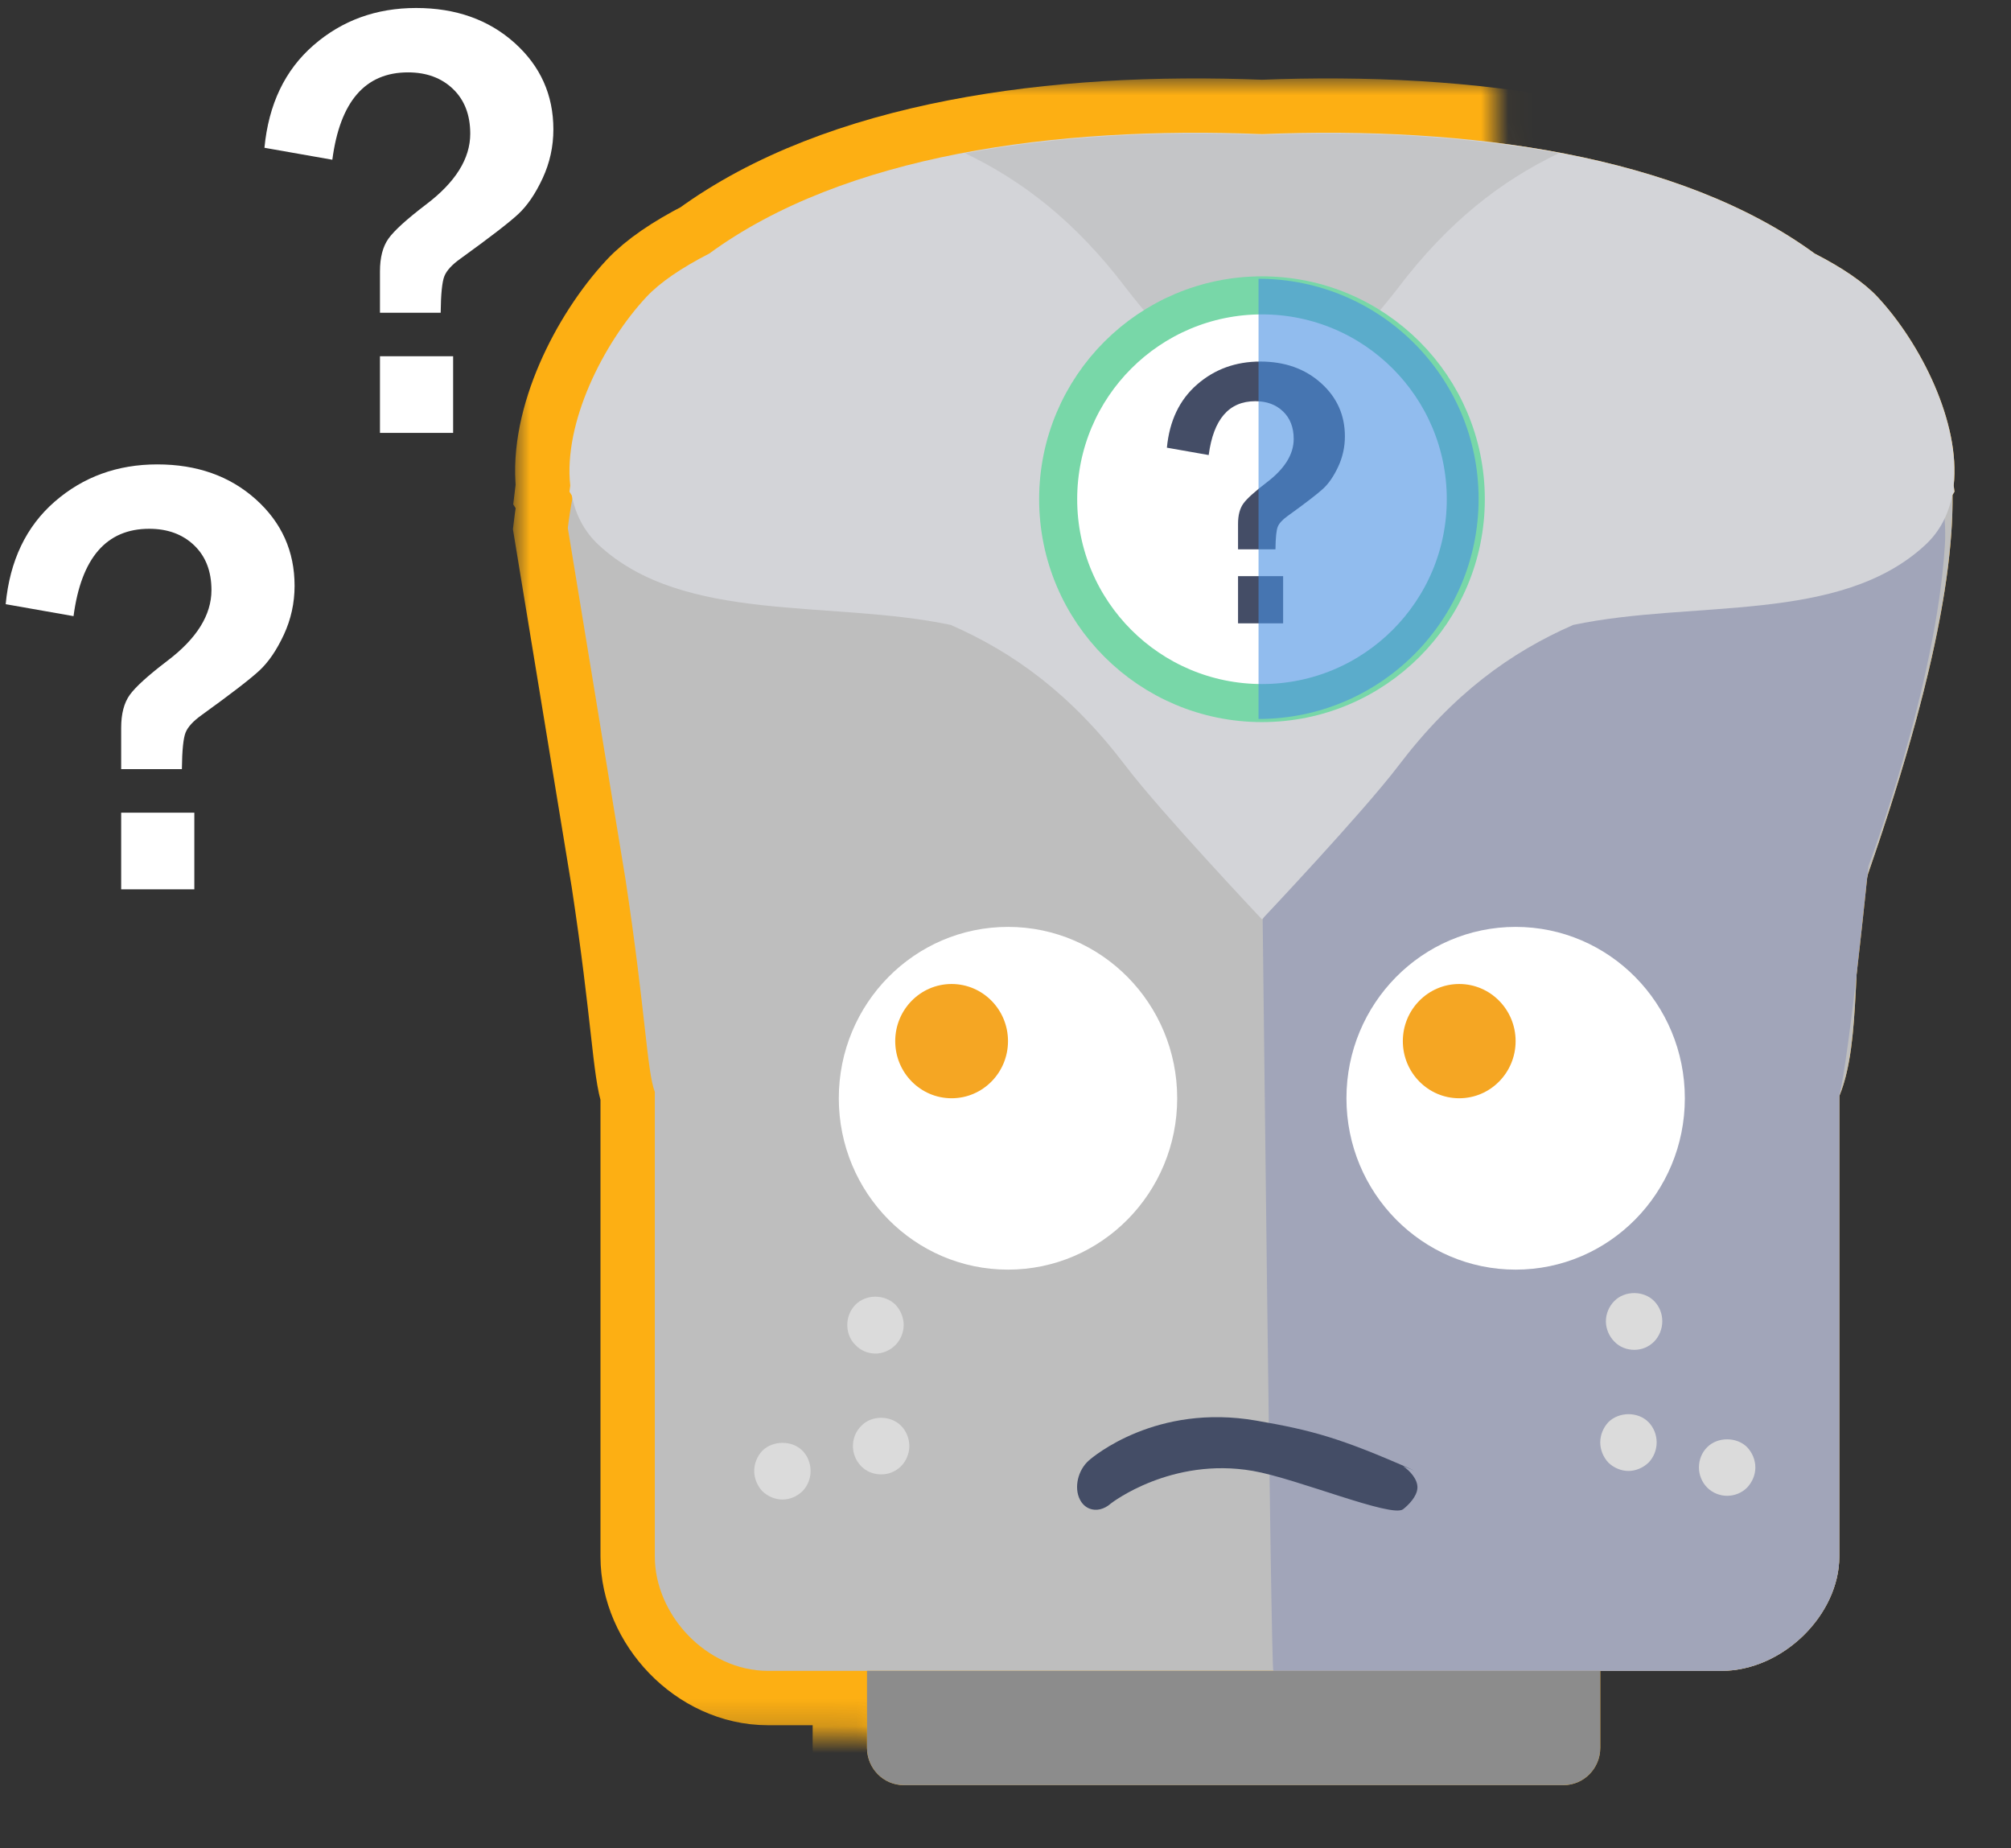 <?xml version="1.0" encoding="UTF-8" standalone="no"?>
<svg width="74px" height="68px" viewBox="0 0 74 68" version="1.1" xmlns="http://www.w3.org/2000/svg" xmlns:xlink="http://www.w3.org/1999/xlink">
    <rect x="0" y="0" width="74" height="68" fill="#333333" stroke="none"/>
    <!-- Generator: Sketch 39.1 (31720) - http://www.bohemiancoding.com/sketch -->
    <title>meh</title>
    <desc>Created with Sketch.</desc>
    <defs>
        <path d="M68.711,33.267 C68.72,33.228 68.729,33.189 68.739,33.151 C71.091,26.369 71.882,22.071 71.848,19.206 L71.92,19.092 C71.911,19.016 71.901,18.94 71.891,18.864 C72.145,16.564 70.685,13.639 69.093,11.929 C68.6,11.399 67.808,10.858 66.775,10.328 C61.827,6.707 54.056,5.625 46.438,5.935 C38.819,5.625 31.048,6.707 26.1,10.328 C25.067,10.858 24.275,11.399 23.782,11.929 C22.19,13.639 20.73,16.564 20.984,18.864 C20.974,18.94 20.964,19.016 20.955,19.092 L21.039,19.226 C21.047,19.264 21.055,19.302 21.063,19.339 C20.995,19.693 20.938,20.056 20.894,20.426 L23.015,33.341 C23.764,38.273 23.801,40.396 24.096,41.173 L24.096,58.271 C24.096,60.404 25.993,62.474 28.262,62.474 L63.34,62.474 C65.61,62.474 67.682,60.404 67.682,58.271 L67.682,41.327 C68.168,40.151 68.234,38.526 68.317,36.862 C68.491,35.372 68.641,33.94 68.711,33.267 L68.711,33.267 L68.711,33.267 Z M57.531,66.678 L33.258,66.678 C32.51,66.678 31.904,66.064 31.904,65.306 L31.904,62.474 L58.885,62.474 L58.885,65.306 C58.885,66.064 58.279,66.678 57.531,66.678 L57.531,66.678 Z" id="path-1"></path>
        <mask id="mask-2" maskContentUnits="userSpaceOnUse" maskUnits="objectBoundingBox" x="-2" y="-2" width="55.026" height="64.793">
            <rect x="18.894" y="3.885" width="55.026" height="64.793" fill="white"></rect>
            <use xlink:href="#path-1" fill="black"></use>
        </mask>
    </defs>
    <g id="main-heads" stroke="none" stroke-width="1" fill="none" fill-rule="evenodd">
        <g id="meh" transform="translate(0, -1)">
            <g id="Combined-Shape">
                <use fill="#FDAF13" fill-rule="evenodd" xlink:href="#path-1"></use>
                <use stroke="#FDAF13" mask="url(#mask-2)" stroke-width="4" xlink:href="#path-1"></use>
            </g>
            <path d="M24.096,41.173 L24.096,58.271 C24.096,60.404 25.993,62.474 28.262,62.474 L63.34,62.474 C65.61,62.474 67.682,60.404 67.682,58.271 L67.682,41.327 C68.541,39.249 68.088,35.762 68.739,33.151 C74.52,16.487 70.867,14.818 68.739,12.564 C66.78,10.488 57.522,7.73 49.697,6.736 C36.588,5.071 22.343,8.373 20.894,20.426 L23.015,33.341 C23.764,38.273 23.801,40.396 24.096,41.173 Z" id="Combined-Shape" fill="#BEBEBE"></path>
            <ellipse id="Oval" fill="#FFFFFF" cx="37.092" cy="41.407" rx="6.226" ry="6.305"></ellipse>
            <ellipse id="Oval" fill="#F5A623" cx="35.017" cy="39.305" rx="2.075" ry="2.102"></ellipse>
            <path d="M71.566,21.075 C71.238,26.28 68.752,32.866 68.752,32.866 C68.752,32.866 68.053,39.811 67.682,41.327 L67.682,58.271 C67.682,60.404 65.61,62.474 63.34,62.474 L46.856,62.474 C46.765,62.474 46.462,34.156 46.462,34.842 C52.995,19.531 46.791,8.378 46.765,8.378 C46.791,8.378 51.214,8.862 54.391,9.219 C59.85,9.833 64.258,11.413 65.849,12.281 C66.039,12.384 71.895,15.869 71.566,21.075 Z" id="Combined-Shape" fill="#A1A5B9"></path>
            <ellipse id="Oval" fill="#FFFFFF" cx="55.772" cy="41.407" rx="6.226" ry="6.305"></ellipse>
            <ellipse id="Oval" fill="#F5A623" cx="53.696" cy="39.305" rx="2.075" ry="2.102"></ellipse>
            <path d="M57.531,66.678 L33.258,66.678 C32.51,66.678 31.904,66.064 31.904,65.306 L31.904,62.474 L58.885,62.474 L58.885,65.306 C58.885,66.064 58.279,66.678 57.531,66.678 L57.531,66.678 Z" id="Shape" fill="#8C8C8C"></path>
            <g id="Group-18" transform="translate(27.753, 47.763)" fill="#DBDBDB">
                <path d="M4.462,3.037 C4.182,3.037 3.912,2.921 3.725,2.722 C3.528,2.533 3.425,2.259 3.425,1.986 C3.425,1.713 3.528,1.44 3.725,1.24 C4.12,0.841 4.805,0.851 5.199,1.24 C5.386,1.44 5.5,1.713 5.5,1.986 C5.5,2.259 5.386,2.534 5.199,2.722 C5.001,2.92 4.732,3.037 4.462,3.037 L4.462,3.037 Z" id="Shape"></path>
                <path d="M4.67,7.482 C4.389,7.482 4.12,7.376 3.933,7.177 C3.745,6.987 3.632,6.715 3.632,6.442 C3.632,6.157 3.745,5.885 3.943,5.696 C4.307,5.307 5.012,5.296 5.407,5.696 C5.593,5.885 5.708,6.157 5.708,6.442 C5.708,6.715 5.593,6.988 5.407,7.177 C5.209,7.377 4.95,7.482 4.67,7.482 L4.67,7.482 Z" id="Shape"></path>
                <path d="M1.038,8.407 C0.768,8.407 0.497,8.291 0.301,8.102 C0.113,7.902 0,7.629 0,7.356 C0,7.083 0.113,6.808 0.301,6.61 C0.685,6.232 1.391,6.221 1.775,6.61 C1.971,6.808 2.075,7.083 2.075,7.356 C2.075,7.629 1.971,7.902 1.775,8.102 C1.577,8.291 1.318,8.407 1.038,8.407 L1.038,8.407 Z" id="Shape"></path>
                <path d="M32.388,2.9 C32.107,2.9 31.838,2.795 31.651,2.596 C31.454,2.396 31.34,2.123 31.34,1.849 C31.34,1.576 31.453,1.303 31.651,1.103 C32.035,0.715 32.73,0.715 33.114,1.103 C33.31,1.303 33.415,1.566 33.415,1.849 C33.415,2.123 33.31,2.396 33.114,2.596 C32.917,2.795 32.658,2.9 32.388,2.9 L32.388,2.9 Z" id="Shape"></path>
                <path d="M32.17,7.356 C31.9,7.356 31.629,7.24 31.433,7.051 C31.245,6.852 31.132,6.578 31.132,6.305 C31.132,6.032 31.245,5.758 31.433,5.559 C31.827,5.17 32.523,5.17 32.907,5.559 C33.103,5.758 33.208,6.032 33.208,6.305 C33.208,6.578 33.103,6.852 32.907,7.051 C32.709,7.24 32.44,7.356 32.17,7.356 L32.17,7.356 Z" id="Shape"></path>
                <path d="M35.802,8.27 C35.532,8.27 35.261,8.164 35.065,7.965 C34.868,7.766 34.764,7.493 34.764,7.23 C34.764,6.945 34.868,6.682 35.065,6.484 C35.449,6.095 36.155,6.095 36.539,6.484 C36.725,6.682 36.84,6.945 36.84,7.23 C36.84,7.503 36.725,7.766 36.539,7.965 C36.342,8.165 36.072,8.27 35.802,8.27 L35.802,8.27 Z" id="Shape"></path>
            </g>
            <path d="M40.314,58.338 C39.949,58.009 39.857,57.354 40.109,56.876 C40.207,56.689 41.668,54.026 45.33,53.303 C47.371,52.9 48.428,52.786 51.413,52.934 C51.462,52.937 50.948,52.925 50.988,52.934 C51.288,53.005 51.662,53.196 51.758,53.493 C51.855,53.792 51.674,54.197 51.545,54.411 C51.27,54.865 47.462,54.758 45.876,55.075 C42.895,55.665 41.451,58.03 41.43,58.068 C41.275,58.365 41.025,58.524 40.769,58.524 C40.612,58.524 40.453,58.464 40.314,58.338 Z" id="Shape" fill="#444D66" transform="translate(45.876, 55.698) rotate(21) translate(-45.876, -55.698) "></path>
            <g id="Group-22" transform="translate(0.021, 0.738)" fill="#FFFFFF">
                <path d="M16.195,11.768 L13.961,11.768 L13.961,10.245 C13.961,9.734 14.066,9.331 14.276,9.038 C14.486,8.745 14.946,8.327 15.656,7.786 C16.741,6.966 17.283,6.098 17.283,5.181 C17.283,4.489 17.071,3.94 16.647,3.534 C16.223,3.128 15.671,2.925 14.992,2.925 C13.418,2.925 12.49,3.996 12.208,6.139 L9.71,5.699 C9.863,4.098 10.465,2.84 11.515,1.927 C12.565,1.013 13.823,0.556 15.29,0.556 C16.748,0.556 17.955,0.983 18.91,1.836 C19.864,2.69 20.342,3.752 20.342,5.023 C20.342,5.654 20.21,6.254 19.946,6.822 C19.683,7.389 19.383,7.829 19.047,8.141 C18.711,8.453 18.001,9 16.916,9.783 C16.611,10.001 16.416,10.213 16.332,10.42 C16.248,10.627 16.202,11.076 16.195,11.768 L16.195,11.768 Z M16.653,13.369 L16.653,16.189 L13.961,16.189 L13.961,13.369 L16.653,13.369 Z" id="?"></path>
                <path d="M6.672,28.56 L4.438,28.56 L4.438,27.037 C4.438,26.526 4.543,26.123 4.753,25.83 C4.963,25.537 5.423,25.119 6.133,24.578 C7.218,23.758 7.76,22.89 7.76,21.973 C7.76,21.281 7.548,20.732 7.124,20.326 C6.7,19.92 6.149,19.717 5.469,19.717 C3.896,19.717 2.968,20.788 2.685,22.931 L0.188,22.491 C0.34,20.89 0.942,19.632 1.992,18.718 C3.042,17.805 4.3,17.348 5.767,17.348 C7.226,17.348 8.432,17.775 9.387,18.628 C10.342,19.482 10.819,20.544 10.819,21.815 C10.819,22.446 10.687,23.046 10.424,23.614 C10.16,24.181 9.86,24.621 9.524,24.933 C9.188,25.245 8.478,25.792 7.394,26.574 C7.088,26.793 6.893,27.005 6.809,27.212 C6.725,27.419 6.679,27.868 6.672,28.56 L6.672,28.56 Z M7.13,30.161 L7.13,32.981 L4.438,32.981 L4.438,30.161 L7.13,30.161 Z" id="?"></path>
            </g>
            <path d="" id="Path-3" stroke="#979797"></path>
            <path d="M41.422,29.18 C42.721,30.89 46.434,34.82 46.437,34.824 C46.441,34.82 50.154,30.89 51.453,29.18 C53.468,26.526 55.583,25.002 57.891,23.992 C62.321,23.059 67.699,23.962 70.842,21.053 C71.383,20.553 71.698,19.925 71.836,19.226 L71.92,19.092 C71.911,19.016 71.901,18.94 71.891,18.864 C72.145,16.564 70.685,13.639 69.093,11.929 C68.6,11.399 67.808,10.858 66.775,10.328 C61.827,6.707 54.056,5.625 46.438,5.935 C38.819,5.625 31.048,6.707 26.1,10.328 C25.067,10.858 24.275,11.399 23.782,11.929 C22.19,13.639 20.73,16.564 20.984,18.864 C20.974,18.94 20.964,19.016 20.955,19.092 L21.039,19.226 C21.177,19.925 21.492,20.553 22.033,21.053 C25.176,23.962 30.554,23.059 34.984,23.992 C37.292,25.002 39.407,26.526 41.422,29.18 Z" id="Combined-Shape" fill="#D3D4D8"></path>
            <path d="M57.358,6.639 C53.912,5.993 50.157,5.812 46.438,5.963 C42.718,5.812 38.963,5.993 35.517,6.639 C37.619,7.648 39.563,9.134 41.422,11.583 C42.721,13.293 46.434,17.223 46.437,17.227 C46.441,17.223 50.154,13.293 51.453,11.583 C53.312,9.134 55.256,7.648 57.358,6.639 Z" id="Combined-Shape" fill-opacity="0.5" fill="#B6B6B6"></path>
            <path d="" id="Path-5" stroke="#979797"></path>
            <g id="Group-26" transform="translate(38.938, 10.867)">
                <circle id="Oval-7" stroke="#78D7A8" stroke-width="1.4" fill="#FFFFFF" cx="7.5" cy="8.5" r="7.5"></circle>
                <path d="M7.996,10.343 L6.619,10.343 L6.619,9.405 C6.619,9.09 6.684,8.842 6.814,8.661 C6.943,8.481 7.227,8.224 7.664,7.89 C8.333,7.385 8.667,6.85 8.667,6.284 C8.667,5.858 8.536,5.52 8.275,5.27 C8.014,5.019 7.674,4.894 7.255,4.894 C6.285,4.894 5.714,5.555 5.539,6.875 L4.001,6.604 C4.095,5.617 4.465,4.842 5.112,4.279 C5.759,3.716 6.535,3.435 7.438,3.435 C8.337,3.435 9.081,3.698 9.669,4.224 C10.257,4.75 10.551,5.404 10.551,6.187 C10.551,6.576 10.47,6.946 10.308,7.296 C10.146,7.646 9.961,7.917 9.754,8.109 C9.547,8.301 9.109,8.638 8.441,9.12 C8.253,9.255 8.132,9.385 8.081,9.513 C8.029,9.64 8.001,9.917 7.996,10.343 L7.996,10.343 Z M8.278,11.33 L8.278,13.068 L6.619,13.068 L6.619,11.33 L8.278,11.33 Z" id="?" fill="#444D66"></path>
                <path d="M7.373,16.585 C11.846,16.585 15.471,12.959 15.471,8.487 C15.471,4.015 11.846,0.39 7.373,0.39 C7.373,0.39 7.373,16.585 7.373,16.585 Z" id="Oval-7" fill-opacity="0.6" fill="#4990E2" style="mix-blend-mode: overlay;"></path>
            </g>
        </g>
    </g>
</svg>